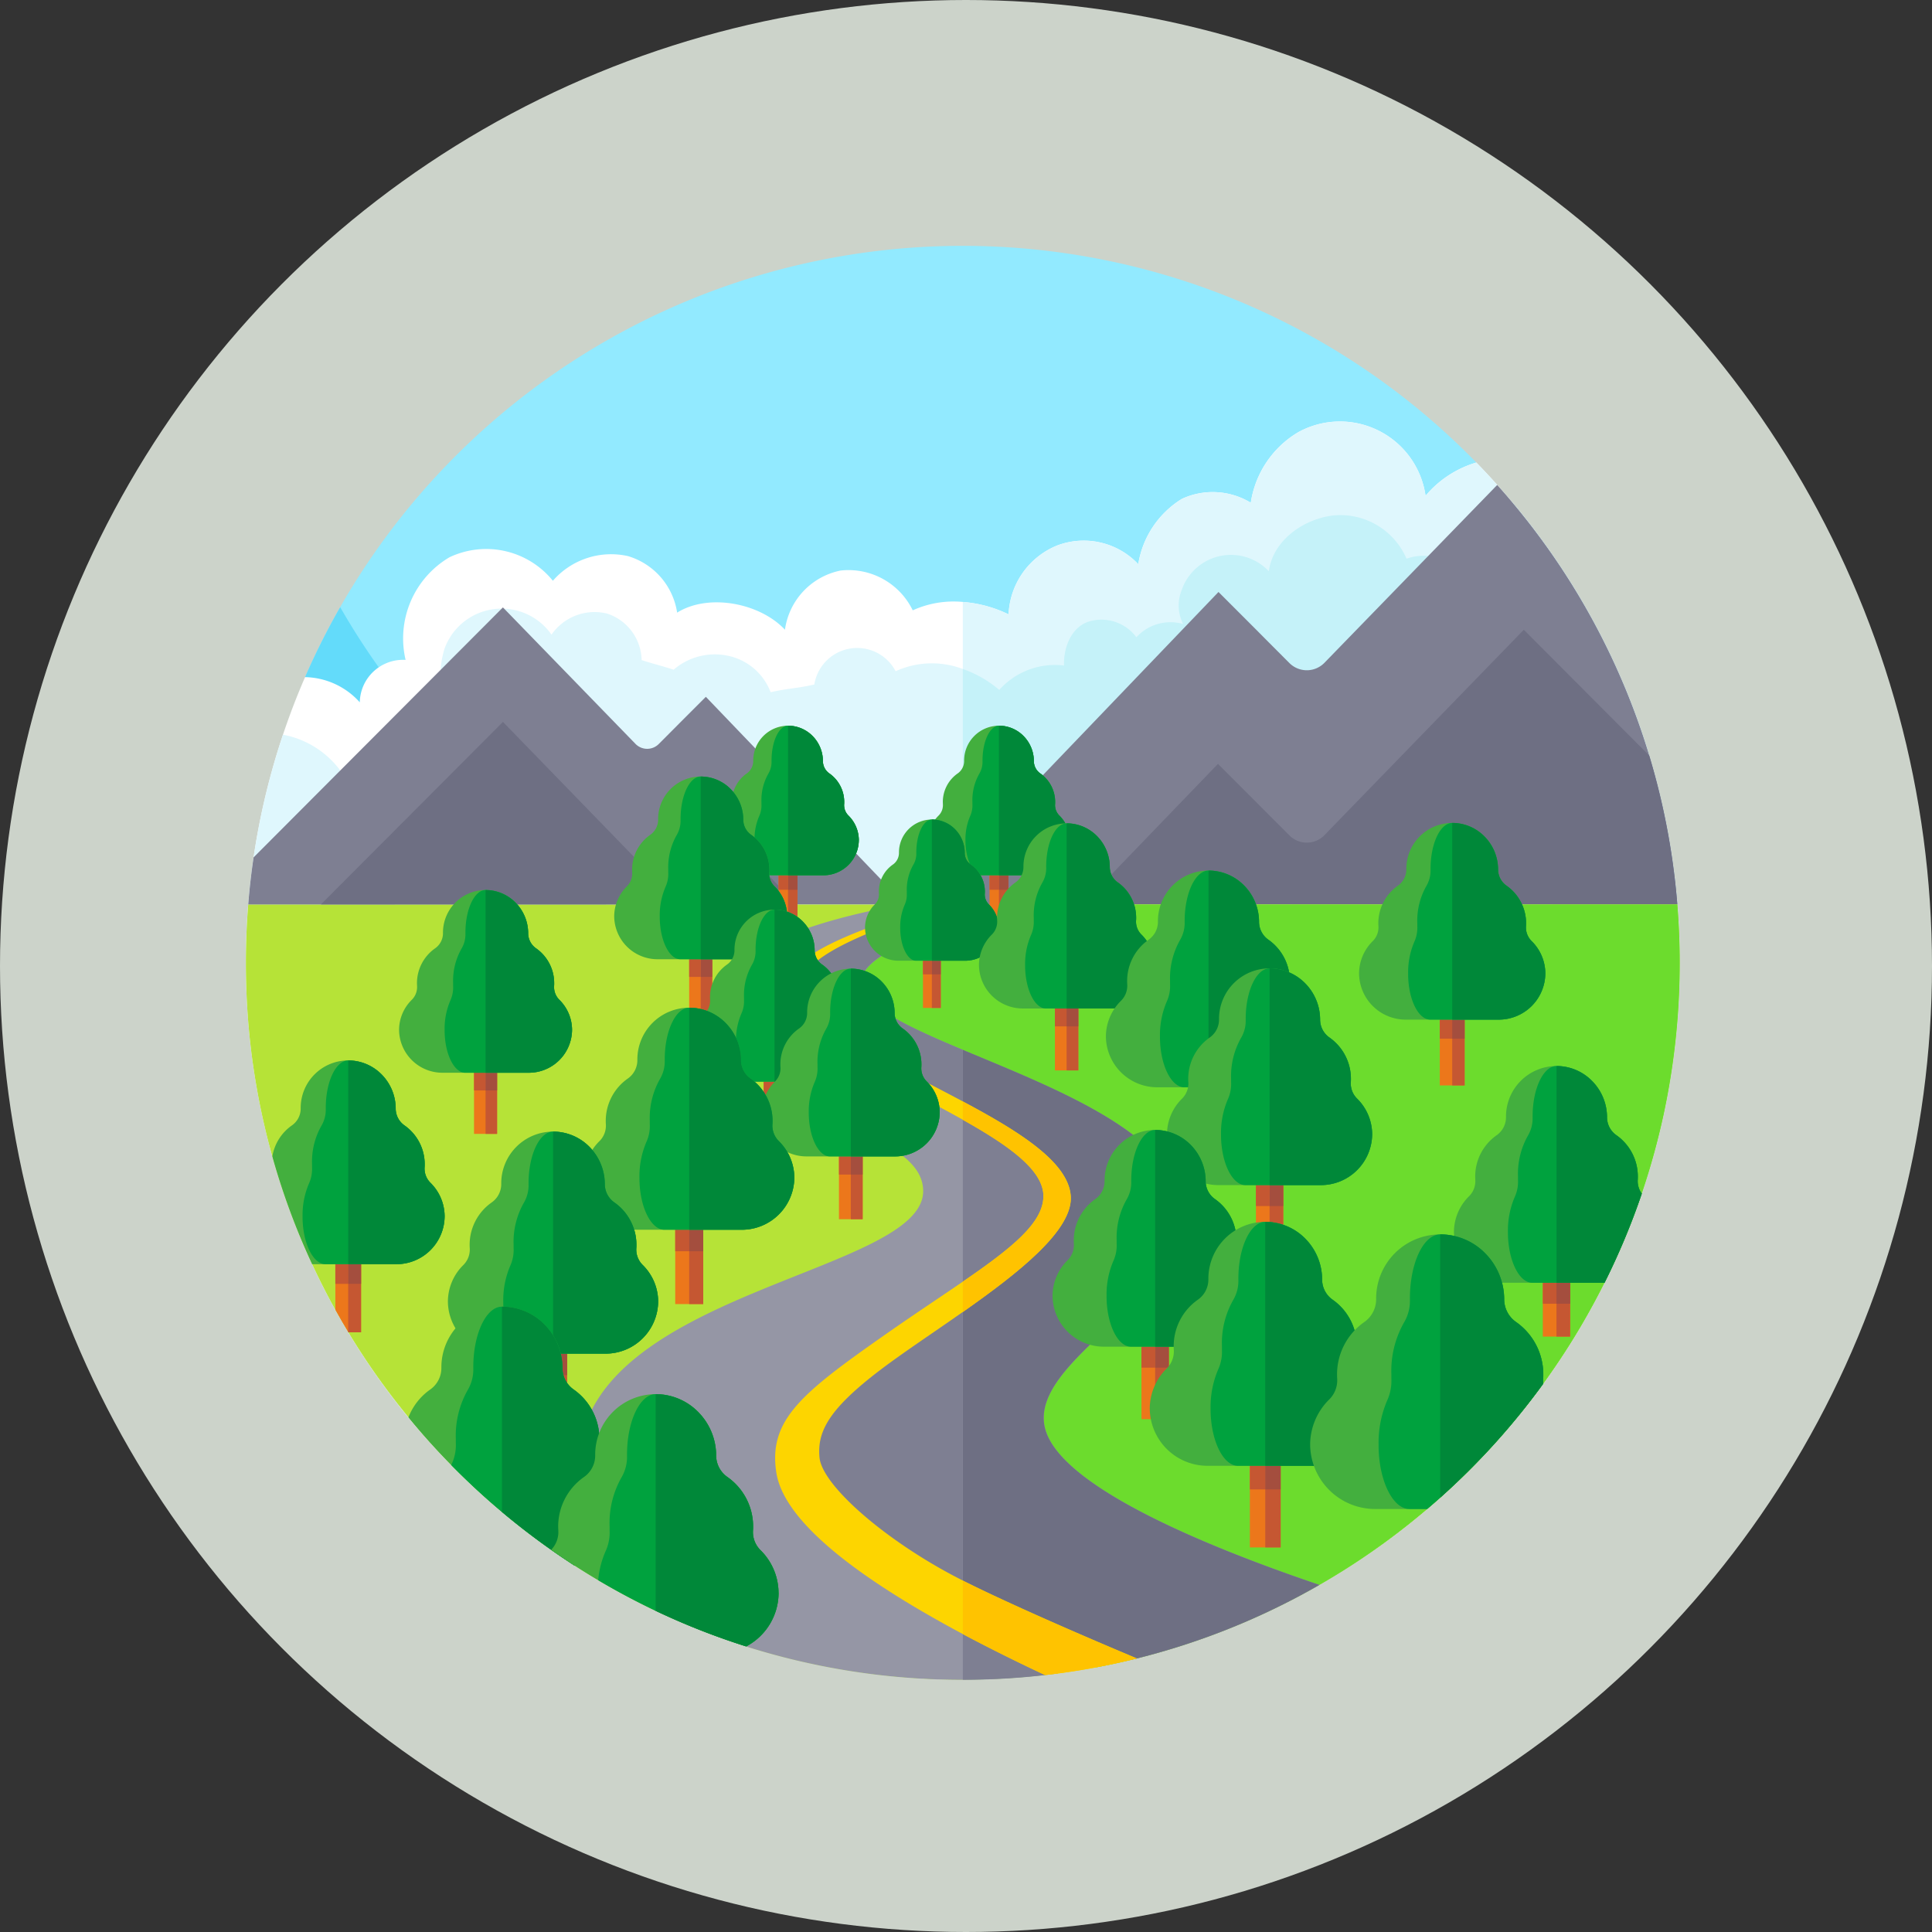 <svg xmlns="http://www.w3.org/2000/svg" width="165" height="165" viewBox="0 0 165 165">
  <rect x="0" y="0" width="165" height="165" fill="#333333" stroke="none"/>
  <g id="_8" data-name="8" transform="translate(-6389 10745)">
    <circle id="Elipse_5509" data-name="Elipse 5509" cx="82.5" cy="82.5" r="82.5" transform="translate(6389 -10745)" fill="#ccd3ca"/>
    <g id="la-carretera" transform="translate(6410 -10724)">
      <path id="Trazado_691061" data-name="Trazado 691061" d="M121.159,18.5l-4.262,8.45C98.124,64.179,47.1,69.439,21.13,36.83A61.24,61.24,0,0,1,121.159,18.5Z" transform="translate(-16.076)" fill="#92eaff"/>
      <g id="Grupo_947563" data-name="Grupo 947563" transform="translate(5.054 30.853)">
        <path id="Trazado_691062" data-name="Trazado 691062" d="M54.32,155.39a56.5,56.5,0,0,1-33.19-20.413,61.453,61.453,0,0,1,3-5.977A61.447,61.447,0,0,0,54.32,155.39Z" transform="translate(-21.13 -129)" fill="#63dbfa"/>
      </g>
      <g id="Grupo_947663" data-name="Grupo 947663" transform="translate(0 15.017)">
        <path id="Trazado_691063" data-name="Trazado 691063" d="M122.456,109a61.547,61.547,0,0,1-.892,10.461q-.438,2.554-1.088,5.032a61.266,61.266,0,0,1-59.059,45.734h-.189a61.251,61.251,0,0,1-59.25-45.734q-.646-2.475-1.086-5.032a60.232,60.232,0,0,1-.741-6.142Q0,111.178,0,109A61.1,61.1,0,0,1,3.167,89.514q.839-2.508,1.887-4.915a6.434,6.434,0,0,1,4.673,2.15,3.7,3.7,0,0,1,3.913-3.623,8.044,8.044,0,0,1,3.75-8.766,7.328,7.328,0,0,1,8.828,2.009,6.586,6.586,0,0,1,6.412-2.107,5.967,5.967,0,0,1,4.2,4.829c2.664-1.672,7.063-.839,9.208,1.459A5.989,5.989,0,0,1,50.8,75.494a6.1,6.1,0,0,1,6.152,3.4,8.423,8.423,0,0,1,4.272-.718,10.8,10.8,0,0,1,3.913,1.062,6.641,6.641,0,0,1,4.174-5.893,6.4,6.4,0,0,1,6.9,1.607,8.031,8.031,0,0,1,3.729-5.58,6.263,6.263,0,0,1,5.881.332,8.455,8.455,0,0,1,4.08-6.039,7.387,7.387,0,0,1,10.846,5.444,8.983,8.983,0,0,1,4.336-2.839q1.625,1.665,3.116,3.451a61.01,61.01,0,0,1,14.255,38.669c0,.2,0,.4,0,.6Z" transform="translate(0 -62.786)" fill="#fff"/>
        <path id="Trazado_691064" data-name="Trazado 691064" d="M317.228,109a61.547,61.547,0,0,1-.892,10.461q-.438,2.554-1.088,5.032a61.266,61.266,0,0,1-59.059,45.734H256V78.18a10.8,10.8,0,0,1,3.913,1.062,6.641,6.641,0,0,1,4.174-5.893,6.4,6.4,0,0,1,6.9,1.607,8.031,8.031,0,0,1,3.729-5.58,6.263,6.263,0,0,1,5.881.332,8.455,8.455,0,0,1,4.08-6.039,7.387,7.387,0,0,1,10.846,5.444,8.983,8.983,0,0,1,4.336-2.839q.915.936,1.784,1.913.685.757,1.332,1.538A61,61,0,0,1,314.628,91.3q.743,2.454,1.277,4.987a60.784,60.784,0,0,1,1.122,7.723q.176,2.17.2,4.384c0,.2,0,.4,0,.6Z" transform="translate(-194.772 -62.786)" fill="#dff7fd"/>
        <path id="Trazado_691065" data-name="Trazado 691065" d="M122.456,131.072a61.547,61.547,0,0,1-.892,10.461q-.438,2.554-1.088,5.032A61.266,61.266,0,0,1,61.417,192.3h-.189a61.251,61.251,0,0,1-59.25-45.734q-.646-2.475-1.086-5.032a60.232,60.232,0,0,1-.741-6.142Q0,133.253,0,131.072a61.1,61.1,0,0,1,3.167-19.483,7.917,7.917,0,0,1,5.123,3.38,4.578,4.578,0,0,1,4.307-.787,4.071,4.071,0,0,1,.777-3.92,3.789,3.789,0,0,1,3.693-1.071,7.841,7.841,0,0,1-.105-4.941,5.19,5.19,0,0,1,9.139-1.205,4.468,4.468,0,0,1,4.745-1.8,4.271,4.271,0,0,1,2.951,3.973c.952.311,1.782.509,2.734.82a5.388,5.388,0,0,1,4.75-1.165,4.984,4.984,0,0,1,3.535,3.092c1.313-.316,2.418-.347,3.731-.665a3.707,3.707,0,0,1,6.943-1.131,7.448,7.448,0,0,1,5.738-.189,9.644,9.644,0,0,1,3.112,1.787,6.364,6.364,0,0,1,5.534-2.083c-.062-1.54.619-3.25,2.078-3.745a3.712,3.712,0,0,1,4.1,1.33,3.934,3.934,0,0,1,3.992-1.134,3.488,3.488,0,0,1-.115-2.918,4.444,4.444,0,0,1,7.433-1.586c.347-2.59,2.88-4.434,5.472-4.762a6.159,6.159,0,0,1,6.288,3.69,4.327,4.327,0,0,1,3.879.5A9.058,9.058,0,0,1,108.2,91.8a61.01,61.01,0,0,1,14.255,38.669C122.456,130.67,122.456,130.871,122.456,131.072Z" transform="translate(0 -84.861)" fill="#dff7fd"/>
        <path id="Trazado_691066" data-name="Trazado 691066" d="M317.228,131.072a61.548,61.548,0,0,1-.892,10.461q-.438,2.554-1.088,5.032A61.266,61.266,0,0,1,256.189,192.3H256V105.98a9.644,9.644,0,0,1,3.112,1.787,6.364,6.364,0,0,1,5.534-2.083c-.062-1.54.619-3.25,2.078-3.745a3.712,3.712,0,0,1,4.1,1.33,3.934,3.934,0,0,1,3.992-1.134,3.488,3.488,0,0,1-.115-2.918,4.444,4.444,0,0,1,7.433-1.586c.347-2.59,2.88-4.434,5.472-4.762a6.159,6.159,0,0,1,6.288,3.69,4.327,4.327,0,0,1,3.879.5,9.059,9.059,0,0,1,5.192-5.264,61.01,61.01,0,0,1,14.255,38.669c0,.2,0,.4,0,.6Z" transform="translate(-194.772 -84.861)" fill="#c5f2f9"/>
        <path id="Trazado_691067" data-name="Trazado 691067" d="M305.143,121.193l-50.793-.01-10.234,0H240.38l3.736-3.9,21.836-22.774,3.411,3.413c.014.017,1.268,1.277,2.65,2.66a2.1,2.1,0,0,0,2.994-.033l14.747-15.18q.685.757,1.332,1.538a60.942,60.942,0,0,1,14.056,34.285Z" transform="translate(-182.888 -79.968)" fill="#7e7f92"/>
        <path id="Trazado_691068" data-name="Trazado 691068" d="M349.583,160.528l-50.793-.01,11.557-11.994,3.456,3.456c.014.019,1.268,1.275,2.65,2.655a2.093,2.093,0,0,0,2.994-.031l17.019-17.534,10.717,10.748q.743,2.454,1.277,4.987A60.779,60.779,0,0,1,349.583,160.528Z" transform="translate(-227.328 -119.303)" fill="#6e6f83"/>
        <path id="Trazado_691069" data-name="Trazado 691069" d="M122.456,240.144a61.547,61.547,0,0,1-.892,10.461q-.438,2.554-1.088,5.032a61.275,61.275,0,0,1-44.39,43.917q-1.715.431-3.468.758-2.156.409-4.365.658a60.851,60.851,0,0,1-6.836.4h-.189a61.161,61.161,0,0,1-18.5-2.846A60.425,60.425,0,0,1,35,295.484l-.031-.014q-2.5-1.195-4.879-2.6-1.04-.613-2.05-1.268c-.665-.431-1.32-.871-1.966-1.327q-2.174-1.525-4.2-3.231-2.264-1.9-4.329-4.006-.786-.8-1.54-1.624-1.091-1.195-2.114-2.447A60.661,60.661,0,0,1,8.751,271.7q-.574-.951-1.112-1.923-.262-.47-.514-.945-.771-1.453-1.466-2.951a60.55,60.55,0,0,1-3.4-9.2c-.1-.347-.194-.7-.285-1.045q-.646-2.475-1.086-5.032a60.231,60.231,0,0,1-.741-6.142Q0,242.326,0,240.144q0-2.519.2-4.984H122.255q.176,2.17.2,4.382C122.456,239.743,122.456,239.943,122.456,240.144Z" transform="translate(0 -193.933)" fill="#b6e337"/>
        <path id="Trazado_691070" data-name="Trazado 691070" d="M271.984,240.144a61.547,61.547,0,0,1-.892,10.461q-.438,2.554-1.088,5.032-.556,2.138-1.263,4.217a61.287,61.287,0,0,1-12.755,21.559,61.666,61.666,0,0,1-4.463,4.413c-.366.325-.734.648-1.107.964a60.956,60.956,0,0,1-28.27,13.523l-.2-.081c-4.623-2.157-14.106-5.1-23.106-13.262a6.582,6.582,0,0,1-2.145-6.29c.663-2.851,7.644-7.613,10.911-9.988s7.8-4.929,10.2-7.828c1.287-1.555,1.5-3.095.055-5.271-1.344-2.026-12.444-7.61-16.388-10.048s-4.594-3.667-4.841-4.776a2.845,2.845,0,0,1,1.4-3.064c2.112-1.545,8.1-3.533,11.356-4.544h62.393c.117,1.449.184,2.906.2,4.382C271.984,239.743,271.984,239.943,271.984,240.144Z" transform="translate(-149.527 -193.933)" fill="#6cdc2d"/>
        <g id="Grupo_947568" data-name="Grupo 947568" transform="translate(95.07 34.262)">
          <g id="Grupo_947564" data-name="Grupo 947564" transform="translate(6.894 9.615)">
            <path id="Trazado_691071" data-name="Trazado 691071" d="M426.321,246.242h2.12v12.807h-2.12Z" transform="translate(-426.321 -246.242)" fill="#ec771b"/>
          </g>
          <path id="Trazado_691072" data-name="Trazado 691072" d="M430.754,246.242h1.06v12.807h-1.06Z" transform="translate(-422.8 -236.627)" fill="#c55732"/>
          <path id="Trazado_691073" data-name="Trazado 691073" d="M426.321,246.242h1.06v8.811h-1.06Z" transform="translate(-419.427 -236.627)" fill="#c55732"/>
          <path id="Trazado_691074" data-name="Trazado 691074" d="M430.754,246.242h1.06v8.811h-1.06Z" transform="translate(-422.8 -236.627)" fill="#a44e3e"/>
          <g id="Grupo_947565" data-name="Grupo 947565">
            <path id="Trazado_691075" data-name="Trazado 691075" d="M413.405,218.884a3.977,3.977,0,0,1-3.983,3.956h-7.941a3.978,3.978,0,0,1-3.984-3.956,3.9,3.9,0,0,1,1.171-2.752,1.648,1.648,0,0,0,.482-1.277c-.005-.082-.008-.165-.008-.249a3.91,3.91,0,0,1,1.662-3.2,1.7,1.7,0,0,0,.729-1.382v-.064a3.916,3.916,0,0,1,3.916-3.917h.067a3.865,3.865,0,0,1,2.73,1.2,4.015,4.015,0,0,1,1.119,2.783,1.7,1.7,0,0,0,.729,1.382,3.912,3.912,0,0,1,1.662,3.2c0,.083,0,.167-.008.249a1.642,1.642,0,0,0,.482,1.277,3.9,3.9,0,0,1,1.171,2.752Z" transform="translate(-397.497 -206.039)" fill="#43af3e"/>
          </g>
          <g id="Grupo_947567" data-name="Grupo 947567" transform="translate(4.189)">
            <g id="Grupo_947566" data-name="Grupo 947566">
              <path id="Trazado_691076" data-name="Trazado 691076" d="M426.731,218.884a3.977,3.977,0,0,1-3.983,3.956H416.9c-1.03,0-1.9-1.78-1.885-3.956a6.587,6.587,0,0,1,.554-2.752,2.878,2.878,0,0,0,.228-1.277c0-.082,0-.165,0-.249a6,6,0,0,1,.787-3.2,2.594,2.594,0,0,0,.345-1.382v-.064c0-2.163.83-3.917,1.854-3.917h.067a3.865,3.865,0,0,1,2.73,1.2,4.015,4.015,0,0,1,1.119,2.783,1.7,1.7,0,0,0,.729,1.382,3.912,3.912,0,0,1,1.662,3.2c0,.083,0,.167-.008.249a1.642,1.642,0,0,0,.482,1.277,3.9,3.9,0,0,1,1.171,2.752Z" transform="translate(-415.013 -206.039)" fill="#00a23e"/>
            </g>
          </g>
          <path id="Trazado_691077" data-name="Trazado 691077" d="M438.708,218.884a3.977,3.977,0,0,1-3.983,3.956h-3.971v-16.8h.067a3.865,3.865,0,0,1,2.73,1.2,4.015,4.015,0,0,1,1.119,2.783,1.7,1.7,0,0,0,.729,1.382,3.912,3.912,0,0,1,1.662,3.2c0,.083,0,.167-.008.249a1.642,1.642,0,0,0,.482,1.277,3.9,3.9,0,0,1,1.171,2.752Z" transform="translate(-422.8 -206.039)" fill="#008839"/>
        </g>
        <path id="Trazado_691078" data-name="Trazado 691078" d="M56.919,154.449l-9.285,0-40.59.007H.84q.161-2.027.457-4.018L22.59,129.09l11.315,11.648a1.393,1.393,0,0,0,1.99.022c.918-.918,1.751-1.756,1.76-1.767l2.267-2.267Z" transform="translate(-0.639 -113.232)" fill="#7e7f92"/>
        <path id="Trazado_691079" data-name="Trazado 691079" d="M67.37,185.554l-40.59.007L42.329,169.97l11.313,11.652a1.391,1.391,0,0,0,1.99.022c.918-.918,1.751-1.753,1.76-1.765l.732-.732,3.2.041Z" transform="translate(-20.375 -144.334)" fill="#6e6f83"/>
        <g id="Grupo_947570" data-name="Grupo 947570" transform="translate(28.377 41.227)">
          <path id="Trazado_691080" data-name="Trazado 691080" d="M181.95,293.272a60.711,60.711,0,0,1-15.655,6.3c-2.189.543-4.425-.417-6.7-.117-.37.049-.742,1.48-1.115,1.523a61.158,61.158,0,0,1-6.792.4H151.5a61.162,61.162,0,0,1-18.5-2.846,60.425,60.425,0,0,1-7.732-3.042l-.031-.014c-6.1-5-7.044-9.323-6.424-13.948,1.794-13.394,29.3-15.027,29.3-21.884,0-3.786-6.549-5.082-13.274-9.866-2.9-2.064-4.571-4.889-3.246-8.182,1.107-2.755,6.685-4.953,14.714-6.429h10.15c-3.748.938-13.678,3.712-13.652,6.625.05,5.3,27.785,9.282,27.428,20-.239,7.175-12.774,12.255-11.767,17.864.906,5.061,13.769,10.327,23.487,13.618Z" transform="translate(-118.648 -235.16)" fill="#9596a5"/>
          <path id="Trazado_691081" data-name="Trazado 691081" d="M256,324.608V308.87c3.389,1.93,6.439,3.8,7.1,4.8,1.447,2.176,1.232,3.717-.055,5.271C261.36,320.982,258.617,322.852,256,324.608Z" transform="translate(-223.149 -291.241)" fill="#7e7f92"/>
          <path id="Trazado_691082" data-name="Trazado 691082" d="M264.1,486.435a61.145,61.145,0,0,1-7.907.533H256V479.1c3.389,1.93,6.439,3.8,7.1,4.8A5.246,5.246,0,0,1,264.1,486.435Z" transform="translate(-223.149 -420.756)" fill="#7e7f92"/>
          <path id="Trazado_691083" data-name="Trazado 691083" d="M286.451,332.766a60.7,60.7,0,0,1-15.594,6.283c-1.143.287-2.3.113-3.468.331l-.2.346c-2.55-1.189-6.577-2.617-11.188-5.03V308.021c2.617-1.756,5.36-3.626,7.048-5.664,1.287-1.555,1.5-3.095.055-5.271-.665-1-3.714-2.872-7.1-4.8V287.07c8.117,3.411,18.957,7.486,18.732,14.214-.239,7.175-12.774,12.255-11.767,17.864C263.871,324.209,276.734,329.475,286.451,332.766Z" transform="translate(-223.149 -274.655)" fill="#6e6f83"/>
          <g id="Grupo_947569" data-name="Grupo 947569" transform="translate(18.628)">
            <path id="Trazado_691084" data-name="Trazado 691084" d="M202.141,241.785c.017,1.973,3.879,3.765,8.7,5.79v5.214c-3.468-1.976-7.29-4.013-9.285-5.245-3.946-2.435-4.594-3.666-4.841-4.776a2.845,2.845,0,0,1,1.4-3.064c2.112-1.545,8.1-3.533,11.356-4.544h6.321c-1.2.3-3.023.784-4.956,1.406-4.119,1.318-8.713,3.236-8.7,5.219Z" transform="translate(-196.615 -235.16)" fill="#7e7f92"/>
            <path id="Trazado_691085" data-name="Trazado 691085" d="M207.6,376.835c.969-.7,2.05-1.423,3.152-2.165v26.675a56.445,56.445,0,0,1-11.918-8.232,6.582,6.582,0,0,1-2.145-6.29C197.355,383.971,204.336,379.21,207.6,376.835Z" transform="translate(-196.533 -341.303)" fill="#7e7f92"/>
          </g>
        </g>
        <path id="Trazado_691086" data-name="Trazado 691086" d="M219.871,299.555a59.937,59.937,0,0,1-7.833,1.416c-2.363-1.107-4.74-2.282-7.024-3.5-8.237-4.4-15.252-9.366-15.929-13.8-.684-4.475,2.145-6.761,9.242-11.736,2.48-1.739,4.748-3.231,6.687-4.561,4.2-2.887,6.871-5.023,6.883-7.3.014-2.251-3.049-4.374-6.883-6.527-4.874-2.739-11-5.525-13.623-8.675-1.246-1.492-1.354-3.116-.851-3.97,1.406-2.4,9-4.736,12.674-5.747h.887c-4.056,1.182-12.351,3.9-12.717,6.46a2.808,2.808,0,0,0,.6,2.081c2.184,2.9,7.931,5.563,13.035,8.287,4.771,2.545,8.986,5.147,9.213,8.053s-4.41,6.553-9.213,9.923c-2.117,1.488-4.267,2.92-6.046,4.209-5.286,3.834-6.419,5.869-6.2,8.22s5.405,6.876,11.306,10.026q.423.226.938.488c3.226,1.629,8.931,4.162,14.857,6.647Z" transform="translate(-143.785 -193.933)" fill="#fdd500"/>
        <path id="Trazado_691087" data-name="Trazado 691087" d="M270.857,483.257a59.941,59.941,0,0,1-7.833,1.416c-2.363-1.107-4.74-2.282-7.024-3.5V476.61C259.226,478.239,264.931,480.772,270.857,483.257Z" transform="translate(-194.772 -377.635)" fill="#ffc300"/>
        <g id="Grupo_947575" data-name="Grupo 947575" transform="translate(40.252 25.962)">
          <g id="Grupo_947571" data-name="Grupo 947571" transform="translate(5.241 7.311)">
            <path id="Trazado_691088" data-name="Trazado 691088" d="M190.21,201.9h1.612v9.737H190.21Z" transform="translate(-190.21 -201.9)" fill="#ec771b"/>
          </g>
          <path id="Trazado_691089" data-name="Trazado 691089" d="M193.58,201.9h.806v9.737h-.806Z" transform="translate(-187.533 -194.589)" fill="#c55732"/>
          <path id="Trazado_691090" data-name="Trazado 691090" d="M190.21,201.9h.806v6.7h-.806Z" transform="translate(-184.969 -194.589)" fill="#c55732"/>
          <path id="Trazado_691091" data-name="Trazado 691091" d="M193.58,201.9h.806v6.7h-.806Z" transform="translate(-187.533 -194.589)" fill="#a44e3e"/>
          <g id="Grupo_947572" data-name="Grupo 947572">
            <path id="Trazado_691092" data-name="Trazado 691092" d="M180.39,181.1a3.024,3.024,0,0,1-3.028,3.008h-6.037A3.024,3.024,0,0,1,168.3,181.1a2.968,2.968,0,0,1,.891-2.093,1.253,1.253,0,0,0,.367-.971c0-.062-.006-.126-.006-.189a2.972,2.972,0,0,1,1.264-2.435,1.289,1.289,0,0,0,.555-1.051v-.049a2.977,2.977,0,0,1,2.977-2.978h.051a2.938,2.938,0,0,1,2.076.911,3.052,3.052,0,0,1,.851,2.116,1.289,1.289,0,0,0,.555,1.051,2.974,2.974,0,0,1,1.264,2.435c0,.064,0,.127-.006.189a1.248,1.248,0,0,0,.367.971A2.967,2.967,0,0,1,180.39,181.1Z" transform="translate(-168.295 -171.334)" fill="#43af3e"/>
          </g>
          <g id="Grupo_947574" data-name="Grupo 947574" transform="translate(3.185)">
            <g id="Grupo_947573" data-name="Grupo 947573">
              <path id="Trazado_691093" data-name="Trazado 691093" d="M190.522,181.1a3.024,3.024,0,0,1-3.028,3.008h-4.448c-.783,0-1.441-1.353-1.433-3.008a5.009,5.009,0,0,1,.421-2.093,2.193,2.193,0,0,0,.173-.971c0-.062,0-.126,0-.189a4.561,4.561,0,0,1,.6-2.435,1.973,1.973,0,0,0,.262-1.051v-.049c0-1.645.631-2.978,1.409-2.978h.051a2.938,2.938,0,0,1,2.076.911,3.052,3.052,0,0,1,.851,2.116,1.289,1.289,0,0,0,.555,1.051,2.974,2.974,0,0,1,1.264,2.435c0,.064,0,.127-.006.189a1.248,1.248,0,0,0,.367.971,2.966,2.966,0,0,1,.89,2.093Z" transform="translate(-181.613 -171.334)" fill="#00a23e"/>
            </g>
          </g>
          <path id="Trazado_691094" data-name="Trazado 691094" d="M199.627,181.1a3.024,3.024,0,0,1-3.028,3.008H193.58V171.334h.051a2.938,2.938,0,0,1,2.076.911,3.052,3.052,0,0,1,.851,2.116,1.289,1.289,0,0,0,.555,1.051,2.974,2.974,0,0,1,1.264,2.435c0,.064,0,.127-.006.189a1.248,1.248,0,0,0,.367.971A2.967,2.967,0,0,1,199.627,181.1Z" transform="translate(-187.533 -171.334)" fill="#008839"/>
        </g>
        <g id="Grupo_947580" data-name="Grupo 947580" transform="translate(58.268 25.962)">
          <g id="Grupo_947576" data-name="Grupo 947576" transform="translate(5.241 7.311)">
            <path id="Trazado_691095" data-name="Trazado 691095" d="M265.54,201.9h1.612v9.737H265.54Z" transform="translate(-265.54 -201.9)" fill="#ec771b"/>
          </g>
          <path id="Trazado_691096" data-name="Trazado 691096" d="M268.91,201.9h.806v9.737h-.806Z" transform="translate(-262.863 -194.589)" fill="#c55732"/>
          <path id="Trazado_691097" data-name="Trazado 691097" d="M265.54,201.9h.806v6.7h-.806Z" transform="translate(-260.299 -194.589)" fill="#c55732"/>
          <path id="Trazado_691098" data-name="Trazado 691098" d="M268.91,201.9h.806v6.7h-.806Z" transform="translate(-262.863 -194.589)" fill="#a44e3e"/>
          <g id="Grupo_947577" data-name="Grupo 947577">
            <path id="Trazado_691099" data-name="Trazado 691099" d="M255.72,181.1a3.024,3.024,0,0,1-3.028,3.008h-6.037a3.024,3.024,0,0,1-3.029-3.008,2.968,2.968,0,0,1,.891-2.093,1.253,1.253,0,0,0,.367-.971c0-.062-.006-.126-.006-.189a2.972,2.972,0,0,1,1.264-2.435,1.289,1.289,0,0,0,.555-1.051v-.049a2.977,2.977,0,0,1,2.977-2.978h.051a2.938,2.938,0,0,1,2.076.911,3.052,3.052,0,0,1,.851,2.116,1.289,1.289,0,0,0,.555,1.051,2.974,2.974,0,0,1,1.264,2.435c0,.064,0,.127-.006.189a1.248,1.248,0,0,0,.367.971A2.967,2.967,0,0,1,255.72,181.1Z" transform="translate(-243.625 -171.334)" fill="#43af3e"/>
          </g>
          <g id="Grupo_947579" data-name="Grupo 947579" transform="translate(3.185)">
            <g id="Grupo_947578" data-name="Grupo 947578">
              <path id="Trazado_691100" data-name="Trazado 691100" d="M265.852,181.1a3.024,3.024,0,0,1-3.028,3.008h-4.448c-.783,0-1.441-1.353-1.433-3.008a5.005,5.005,0,0,1,.422-2.093,2.193,2.193,0,0,0,.173-.971c0-.062,0-.126,0-.189a4.561,4.561,0,0,1,.6-2.435,1.973,1.973,0,0,0,.262-1.051v-.049c0-1.645.631-2.978,1.409-2.978h.051a2.938,2.938,0,0,1,2.076.911,3.052,3.052,0,0,1,.851,2.116,1.289,1.289,0,0,0,.555,1.051,2.974,2.974,0,0,1,1.264,2.435c0,.064,0,.127-.006.189a1.248,1.248,0,0,0,.367.971A2.967,2.967,0,0,1,265.852,181.1Z" transform="translate(-256.943 -171.334)" fill="#00a23e"/>
            </g>
          </g>
          <path id="Trazado_691101" data-name="Trazado 691101" d="M274.957,181.1a3.024,3.024,0,0,1-3.028,3.008H268.91V171.334h.051a2.938,2.938,0,0,1,2.076.911,3.052,3.052,0,0,1,.851,2.116,1.289,1.289,0,0,0,.555,1.051,2.974,2.974,0,0,1,1.264,2.435c0,.064,0,.127-.006.189a1.248,1.248,0,0,0,.367.971A2.967,2.967,0,0,1,274.957,181.1Z" transform="translate(-262.863 -171.334)" fill="#008839"/>
        </g>
        <g id="Grupo_947585" data-name="Grupo 947585" transform="translate(52.876 33.974)">
          <g id="Grupo_947581" data-name="Grupo 947581" transform="translate(4.948 6.901)">
            <path id="Trazado_691102" data-name="Trazado 691102" d="M241.764,233.687h1.522v9.191h-1.522Z" transform="translate(-241.764 -233.687)" fill="#ec771b"/>
          </g>
          <path id="Trazado_691103" data-name="Trazado 691103" d="M244.945,233.687h.761v9.191h-.761Z" transform="translate(-239.237 -226.786)" fill="#c55732"/>
          <path id="Trazado_691104" data-name="Trazado 691104" d="M241.764,233.687h.761v6.323h-.761Z" transform="translate(-236.816 -226.786)" fill="#c55732"/>
          <path id="Trazado_691105" data-name="Trazado 691105" d="M244.945,233.687h.761v6.323h-.761Z" transform="translate(-239.237 -226.786)" fill="#a44e3e"/>
          <g id="Grupo_947582" data-name="Grupo 947582" transform="translate(0 0)">
            <path id="Trazado_691106" data-name="Trazado 691106" d="M232.494,214.054a2.854,2.854,0,0,1-2.858,2.839h-5.7a2.855,2.855,0,0,1-2.859-2.839,2.8,2.8,0,0,1,.841-1.975,1.182,1.182,0,0,0,.346-.916c0-.059-.005-.119-.005-.179a2.806,2.806,0,0,1,1.193-2.3,1.217,1.217,0,0,0,.524-.992v-.046a2.811,2.811,0,0,1,2.81-2.811h.048a2.774,2.774,0,0,1,1.96.86,2.882,2.882,0,0,1,.8,2,1.217,1.217,0,0,0,.524.992,2.807,2.807,0,0,1,1.193,2.3c0,.06,0,.12-.006.179a1.178,1.178,0,0,0,.346.916A2.8,2.8,0,0,1,232.494,214.054Z" transform="translate(-221.077 -204.836)" fill="#43af3e"/>
          </g>
          <g id="Grupo_947584" data-name="Grupo 947584" transform="translate(3.007 0)">
            <g id="Grupo_947583" data-name="Grupo 947583">
              <path id="Trazado_691107" data-name="Trazado 691107" d="M242.058,214.054a2.854,2.854,0,0,1-2.858,2.839H235c-.739,0-1.36-1.277-1.353-2.839a4.726,4.726,0,0,1,.4-1.975,2.066,2.066,0,0,0,.164-.916c0-.059,0-.119,0-.179a4.3,4.3,0,0,1,.565-2.3,1.862,1.862,0,0,0,.247-.992v-.046c0-1.552.6-2.811,1.331-2.811h.048a2.774,2.774,0,0,1,1.96.86,2.882,2.882,0,0,1,.8,2,1.217,1.217,0,0,0,.524.992,2.807,2.807,0,0,1,1.193,2.3c0,.06,0,.12-.006.179a1.178,1.178,0,0,0,.346.916A2.8,2.8,0,0,1,242.058,214.054Z" transform="translate(-233.649 -204.836)" fill="#00a23e"/>
            </g>
          </g>
          <path id="Trazado_691108" data-name="Trazado 691108" d="M250.652,214.053a2.854,2.854,0,0,1-2.858,2.839h-2.85V204.835h.048a2.774,2.774,0,0,1,1.96.86,2.882,2.882,0,0,1,.8,2,1.217,1.217,0,0,0,.524.992,2.807,2.807,0,0,1,1.193,2.3c0,.06,0,.12-.006.179a1.178,1.178,0,0,0,.346.916,2.8,2.8,0,0,1,.84,1.975Z" transform="translate(-239.236 -204.835)" fill="#008839"/>
        </g>
        <g id="Grupo_947590" data-name="Grupo 947590" transform="translate(62.606 34.297)">
          <g id="Grupo_947586" data-name="Grupo 947586" transform="translate(6.488 9.049)">
            <path id="Trazado_691109" data-name="Trazado 691109" d="M288.891,244.02h2v12.053h-2Z" transform="translate(-288.891 -244.02)" fill="#ec771b"/>
          </g>
          <path id="Trazado_691110" data-name="Trazado 691110" d="M293.063,244.02h1v12.053h-1Z" transform="translate(-285.577 -234.971)" fill="#c55732"/>
          <path id="Trazado_691111" data-name="Trazado 691111" d="M288.891,244.02h1v8.293h-1Z" transform="translate(-282.403 -234.971)" fill="#c55732"/>
          <path id="Trazado_691112" data-name="Trazado 691112" d="M293.063,244.02h1v8.293h-1Z" transform="translate(-285.577 -234.971)" fill="#a44e3e"/>
          <g id="Grupo_947587" data-name="Grupo 947587" transform="translate(0 0)">
            <path id="Trazado_691113" data-name="Trazado 691113" d="M276.734,218.273A3.743,3.743,0,0,1,272.985,222h-7.473a3.744,3.744,0,0,1-3.749-3.723,3.673,3.673,0,0,1,1.1-2.59,1.552,1.552,0,0,0,.454-1.2c-.005-.077-.007-.156-.007-.234a3.679,3.679,0,0,1,1.565-3.015,1.6,1.6,0,0,0,.686-1.3v-.061a3.686,3.686,0,0,1,3.685-3.686h.063a3.638,3.638,0,0,1,2.57,1.127,3.778,3.778,0,0,1,1.053,2.619,1.6,1.6,0,0,0,.686,1.3,3.682,3.682,0,0,1,1.565,3.015c0,.079,0,.157-.007.234a1.546,1.546,0,0,0,.454,1.2A3.67,3.67,0,0,1,276.734,218.273Z" transform="translate(-261.762 -206.185)" fill="#43af3e"/>
          </g>
          <g id="Grupo_947589" data-name="Grupo 947589" transform="translate(3.943 0)">
            <g id="Grupo_947588" data-name="Grupo 947588">
              <path id="Trazado_691114" data-name="Trazado 691114" d="M289.276,218.273A3.743,3.743,0,0,1,285.528,222h-5.506c-.969,0-1.784-1.675-1.774-3.723a6.192,6.192,0,0,1,.522-2.59,2.714,2.714,0,0,0,.215-1.2c0-.077,0-.156,0-.234a5.645,5.645,0,0,1,.74-3.015,2.443,2.443,0,0,0,.324-1.3v-.061c0-2.036.782-3.686,1.745-3.686h.063a3.637,3.637,0,0,1,2.57,1.127,3.778,3.778,0,0,1,1.054,2.619,1.6,1.6,0,0,0,.686,1.3,3.682,3.682,0,0,1,1.565,3.015c0,.079,0,.157-.007.234a1.546,1.546,0,0,0,.454,1.2A3.669,3.669,0,0,1,289.276,218.273Z" transform="translate(-278.248 -206.185)" fill="#00a23e"/>
            </g>
          </g>
          <path id="Trazado_691115" data-name="Trazado 691115" d="M300.548,218.273A3.743,3.743,0,0,1,296.8,222h-3.737V206.184h.063a3.638,3.638,0,0,1,2.57,1.127,3.778,3.778,0,0,1,1.053,2.619,1.6,1.6,0,0,0,.686,1.3A3.682,3.682,0,0,1,299,214.246c0,.079,0,.157-.007.234a1.546,1.546,0,0,0,.454,1.2,3.672,3.672,0,0,1,1.1,2.59Z" transform="translate(-285.576 -206.184)" fill="#008839"/>
        </g>
        <g id="Grupo_947595" data-name="Grupo 947595" transform="translate(31.455 30.299)">
          <g id="Grupo_947591" data-name="Grupo 947591" transform="translate(6.403 8.931)">
            <path id="Trazado_691116" data-name="Trazado 691116" d="M158.289,226.808h1.969V238.7h-1.969Z" transform="translate(-158.289 -226.808)" fill="#ec771b"/>
          </g>
          <path id="Trazado_691117" data-name="Trazado 691117" d="M162.406,226.808h.985V238.7h-.985Z" transform="translate(-155.018 -217.877)" fill="#c55732"/>
          <path id="Trazado_691118" data-name="Trazado 691118" d="M158.289,226.808h.985v8.184h-.985Z" transform="translate(-151.886 -217.877)" fill="#c55732"/>
          <path id="Trazado_691119" data-name="Trazado 691119" d="M162.406,226.808h.985v8.184h-.985Z" transform="translate(-155.018 -217.877)" fill="#a44e3e"/>
          <g id="Grupo_947592" data-name="Grupo 947592">
            <path id="Trazado_691120" data-name="Trazado 691120" d="M146.292,201.4a3.694,3.694,0,0,1-3.7,3.674h-7.375a3.7,3.7,0,0,1-3.7-3.674,3.625,3.625,0,0,1,1.088-2.556,1.531,1.531,0,0,0,.448-1.186c0-.076-.007-.154-.007-.231a3.632,3.632,0,0,1,1.544-2.975,1.575,1.575,0,0,0,.678-1.284v-.06a3.637,3.637,0,0,1,3.637-3.638h.062a3.59,3.59,0,0,1,2.536,1.112,3.728,3.728,0,0,1,1.04,2.585,1.575,1.575,0,0,0,.677,1.284,3.633,3.633,0,0,1,1.544,2.975c0,.077,0,.155-.007.231a1.525,1.525,0,0,0,.448,1.186,3.624,3.624,0,0,1,1.087,2.556Z" transform="translate(-131.517 -189.467)" fill="#43af3e"/>
          </g>
          <g id="Grupo_947594" data-name="Grupo 947594" transform="translate(3.891)">
            <g id="Grupo_947593" data-name="Grupo 947593">
              <path id="Trazado_691121" data-name="Trazado 691121" d="M158.67,201.4a3.694,3.694,0,0,1-3.7,3.674h-5.433c-.956,0-1.761-1.653-1.751-3.674a6.114,6.114,0,0,1,.515-2.556,2.678,2.678,0,0,0,.212-1.186c0-.076,0-.154,0-.231a5.571,5.571,0,0,1,.731-2.975,2.41,2.41,0,0,0,.32-1.284v-.06c0-2.009.771-3.638,1.722-3.638h.062a3.59,3.59,0,0,1,2.536,1.112,3.728,3.728,0,0,1,1.04,2.585,1.575,1.575,0,0,0,.678,1.284,3.633,3.633,0,0,1,1.544,2.975c0,.077,0,.155-.007.231a1.525,1.525,0,0,0,.448,1.186A3.626,3.626,0,0,1,158.67,201.4Z" transform="translate(-147.787 -189.467)" fill="#00a23e"/>
            </g>
          </g>
          <path id="Trazado_691122" data-name="Trazado 691122" d="M169.792,201.4a3.694,3.694,0,0,1-3.7,3.674h-3.688v-15.6h.062A3.59,3.59,0,0,1,165,190.581a3.728,3.728,0,0,1,1.04,2.585,1.575,1.575,0,0,0,.677,1.284,3.633,3.633,0,0,1,1.544,2.975c0,.077,0,.155-.007.231a1.525,1.525,0,0,0,.448,1.186,3.622,3.622,0,0,1,1.088,2.556Z" transform="translate(-155.018 -189.468)" fill="#008839"/>
        </g>
        <g id="Grupo_947600" data-name="Grupo 947600" transform="translate(13.081 39.995)">
          <g id="Grupo_947596" data-name="Grupo 947596" transform="translate(6.403 8.931)">
            <path id="Trazado_691123" data-name="Trazado 691123" d="M81.466,267.35h1.969v11.895H81.466Z" transform="translate(-81.466 -267.35)" fill="#ec771b"/>
          </g>
          <path id="Trazado_691124" data-name="Trazado 691124" d="M85.583,267.35h.985v11.895h-.985Z" transform="translate(-78.195 -258.419)" fill="#c55732"/>
          <path id="Trazado_691125" data-name="Trazado 691125" d="M81.466,267.35h.985v8.184h-.985Z" transform="translate(-75.063 -258.419)" fill="#c55732"/>
          <path id="Trazado_691126" data-name="Trazado 691126" d="M85.583,267.35h.985v8.184h-.985Z" transform="translate(-78.195 -258.419)" fill="#a44e3e"/>
          <g id="Grupo_947597" data-name="Grupo 947597">
            <path id="Trazado_691127" data-name="Trazado 691127" d="M69.469,241.939a3.694,3.694,0,0,1-3.7,3.674H58.395a3.7,3.7,0,0,1-3.7-3.674,3.625,3.625,0,0,1,1.088-2.556,1.53,1.53,0,0,0,.448-1.186c0-.076-.007-.154-.007-.231a3.632,3.632,0,0,1,1.544-2.975,1.575,1.575,0,0,0,.677-1.284v-.06a3.637,3.637,0,0,1,3.637-3.638h.062a3.59,3.59,0,0,1,2.536,1.112,3.728,3.728,0,0,1,1.04,2.584,1.575,1.575,0,0,0,.677,1.284,3.633,3.633,0,0,1,1.544,2.975c0,.077,0,.155-.007.231a1.525,1.525,0,0,0,.448,1.186A3.624,3.624,0,0,1,69.469,241.939Z" transform="translate(-54.694 -230.009)" fill="#43af3e"/>
          </g>
          <g id="Grupo_947599" data-name="Grupo 947599" transform="translate(3.891)">
            <g id="Grupo_947598" data-name="Grupo 947598">
              <path id="Trazado_691128" data-name="Trazado 691128" d="M81.847,241.939a3.694,3.694,0,0,1-3.7,3.674H72.715c-.956,0-1.761-1.653-1.751-3.674a6.115,6.115,0,0,1,.515-2.556,2.678,2.678,0,0,0,.212-1.186c0-.076,0-.154,0-.231a5.571,5.571,0,0,1,.731-2.975,2.41,2.41,0,0,0,.32-1.284v-.06c0-2.009.771-3.638,1.722-3.638h.062a3.59,3.59,0,0,1,2.536,1.112,3.728,3.728,0,0,1,1.04,2.584,1.575,1.575,0,0,0,.678,1.284,3.633,3.633,0,0,1,1.544,2.975c0,.077,0,.155-.007.231a1.525,1.525,0,0,0,.448,1.186A3.627,3.627,0,0,1,81.847,241.939Z" transform="translate(-70.964 -230.009)" fill="#00a23e"/>
            </g>
          </g>
          <path id="Trazado_691129" data-name="Trazado 691129" d="M92.969,241.94a3.694,3.694,0,0,1-3.7,3.674H85.582v-15.6h.062a3.59,3.59,0,0,1,2.536,1.112,3.728,3.728,0,0,1,1.04,2.584,1.575,1.575,0,0,0,.677,1.284,3.633,3.633,0,0,1,1.544,2.975c0,.077,0,.155-.007.231a1.525,1.525,0,0,0,.448,1.186A3.623,3.623,0,0,1,92.969,241.94Z" transform="translate(-78.195 -230.01)" fill="#008839"/>
        </g>
        <g id="Grupo_947605" data-name="Grupo 947605" transform="translate(2.263 54.549)">
          <g id="Grupo_947601" data-name="Grupo 947601" transform="translate(5.377 9.957)">
            <path id="Trazado_691130" data-name="Trazado 691130" d="M34.136,332.49v13.26H33.052q-.574-.951-1.112-1.923V332.49Z" transform="translate(-31.94 -332.49)" fill="#ec771b"/>
          </g>
          <path id="Trazado_691131" data-name="Trazado 691131" d="M36.531,332.49h1.1v13.26h-1.1Z" transform="translate(-30.056 -322.533)" fill="#c55732"/>
          <path id="Trazado_691132" data-name="Trazado 691132" d="M31.941,332.49h1.1v9.123h-1.1Z" transform="translate(-26.564 -322.533)" fill="#c55732"/>
          <path id="Trazado_691133" data-name="Trazado 691133" d="M36.531,332.49h1.1v9.123h-1.1Z" transform="translate(-30.056 -322.533)" fill="#a44e3e"/>
          <g id="Grupo_947602" data-name="Grupo 947602">
            <path id="Trazado_691134" data-name="Trazado 691134" d="M24.169,304.16a4.117,4.117,0,0,1-4.123,4.1h-7.19a60.55,60.55,0,0,1-3.4-9.2,4.04,4.04,0,0,1,1.665-2.648,1.753,1.753,0,0,0,.756-1.43v-.067a4.056,4.056,0,0,1,4.054-4.056l.069,0a4,4,0,0,1,2.827,1.239,4.164,4.164,0,0,1,1.16,2.882,1.757,1.757,0,0,0,.753,1.43,4.049,4.049,0,0,1,1.722,3.317q0,.129-.007.258a1.7,1.7,0,0,0,.5,1.32A4.037,4.037,0,0,1,24.169,304.16Z" transform="translate(-9.46 -290.86)" fill="#43af3e"/>
          </g>
          <g id="Grupo_947604" data-name="Grupo 947604" transform="translate(2.577 0.001)">
            <g id="Grupo_947603" data-name="Grupo 947603">
              <path id="Trazado_691135" data-name="Trazado 691135" d="M32.366,304.162a4.118,4.118,0,0,1-4.124,4.1H22.185c-1.066,0-1.963-1.843-1.952-4.1a6.819,6.819,0,0,1,.574-2.85,2.983,2.983,0,0,0,.236-1.322c0-.085,0-.171,0-.258a6.21,6.21,0,0,1,.815-3.316,2.687,2.687,0,0,0,.357-1.431v-.067c0-2.239.86-4.055,1.92-4.055h.07a4,4,0,0,1,2.827,1.24,4.157,4.157,0,0,1,1.159,2.881,1.755,1.755,0,0,0,.755,1.431,4.05,4.05,0,0,1,1.721,3.316c0,.087,0,.173-.008.258a1.7,1.7,0,0,0,.5,1.322A4.042,4.042,0,0,1,32.366,304.162Z" transform="translate(-20.233 -290.863)" fill="#00a23e"/>
            </g>
          </g>
          <path id="Trazado_691136" data-name="Trazado 691136" d="M44.765,304.163a4.118,4.118,0,0,1-4.124,4.1H36.53v-17.4H36.6a4,4,0,0,1,2.827,1.24,4.157,4.157,0,0,1,1.159,2.881,1.755,1.755,0,0,0,.755,1.431,4.05,4.05,0,0,1,1.721,3.316c0,.087,0,.173-.008.258a1.7,1.7,0,0,0,.5,1.322A4.041,4.041,0,0,1,44.765,304.163Z" transform="translate(-30.056 -290.863)" fill="#008839"/>
        </g>
        <g id="Grupo_947610" data-name="Grupo 947610" transform="translate(38.193 41.67)">
          <g id="Grupo_947606" data-name="Grupo 947606" transform="translate(6.028 8.407)">
            <path id="Trazado_691137" data-name="Trazado 691137" d="M184.891,272.163h1.854v11.2h-1.854Z" transform="translate(-184.891 -272.163)" fill="#ec771b"/>
          </g>
          <path id="Trazado_691138" data-name="Trazado 691138" d="M188.767,272.163h.927v11.2h-.927Z" transform="translate(-181.812 -263.756)" fill="#c55732"/>
          <path id="Trazado_691139" data-name="Trazado 691139" d="M184.891,272.163h.927v7.7h-.927Z" transform="translate(-178.863 -263.756)" fill="#c55732"/>
          <path id="Trazado_691140" data-name="Trazado 691140" d="M188.767,272.163h.927v7.7h-.927Z" transform="translate(-181.812 -263.756)" fill="#a44e3e"/>
          <g id="Grupo_947607" data-name="Grupo 947607" transform="translate(0 0)">
            <path id="Trazado_691141" data-name="Trazado 691141" d="M173.6,248.243a3.478,3.478,0,0,1-3.483,3.459h-6.943a3.478,3.478,0,0,1-3.483-3.459,3.413,3.413,0,0,1,1.024-2.407,1.441,1.441,0,0,0,.422-1.116c0-.072-.007-.144-.007-.218a3.418,3.418,0,0,1,1.454-2.8,1.483,1.483,0,0,0,.638-1.209v-.056a3.424,3.424,0,0,1,3.424-3.425h.059a3.38,3.38,0,0,1,2.387,1.047,3.51,3.51,0,0,1,.979,2.433,1.482,1.482,0,0,0,.638,1.209,3.42,3.42,0,0,1,1.454,2.8c0,.073,0,.146-.007.218a1.436,1.436,0,0,0,.422,1.116A3.412,3.412,0,0,1,173.6,248.243Z" transform="translate(-159.688 -237.012)" fill="#43af3e"/>
          </g>
          <g id="Grupo_947609" data-name="Grupo 947609" transform="translate(3.663 0)">
            <g id="Grupo_947608" data-name="Grupo 947608">
              <path id="Trazado_691142" data-name="Trazado 691142" d="M185.25,248.243a3.477,3.477,0,0,1-3.483,3.459h-5.115c-.9,0-1.658-1.556-1.648-3.459a5.757,5.757,0,0,1,.485-2.407,2.522,2.522,0,0,0,.2-1.116c0-.072,0-.144,0-.218a5.243,5.243,0,0,1,.688-2.8,2.268,2.268,0,0,0,.3-1.209v-.056c0-1.891.726-3.425,1.621-3.425h.059a3.38,3.38,0,0,1,2.387,1.047,3.51,3.51,0,0,1,.979,2.433,1.482,1.482,0,0,0,.638,1.209,3.42,3.42,0,0,1,1.454,2.8c0,.073,0,.146-.007.218a1.436,1.436,0,0,0,.422,1.116A3.412,3.412,0,0,1,185.25,248.243Z" transform="translate(-175.004 -237.012)" fill="#00a23e"/>
            </g>
          </g>
          <path id="Trazado_691143" data-name="Trazado 691143" d="M195.721,248.242a3.478,3.478,0,0,1-3.483,3.459h-3.472v-14.69h.059a3.381,3.381,0,0,1,2.387,1.047,3.51,3.51,0,0,1,.979,2.433,1.482,1.482,0,0,0,.638,1.209,3.42,3.42,0,0,1,1.454,2.8c0,.073,0,.146-.007.218a1.436,1.436,0,0,0,.422,1.116,3.413,3.413,0,0,1,1.024,2.407Z" transform="translate(-181.811 -237.011)" fill="#008839"/>
        </g>
        <g id="Grupo_947615" data-name="Grupo 947615" transform="translate(44.071 46.709)">
          <g id="Grupo_947611" data-name="Grupo 947611" transform="translate(6.58 9.177)">
            <path id="Trazado_691144" data-name="Trazado 691144" d="M211.777,296.45H213.8v12.223h-2.024Z" transform="translate(-211.777 -296.45)" fill="#ec771b"/>
          </g>
          <path id="Trazado_691145" data-name="Trazado 691145" d="M216.007,296.45h1.012v12.223h-1.012Z" transform="translate(-208.416 -287.273)" fill="#c55732"/>
          <path id="Trazado_691146" data-name="Trazado 691146" d="M211.777,296.45h1.012v8.41h-1.012Z" transform="translate(-205.197 -287.273)" fill="#c55732"/>
          <path id="Trazado_691147" data-name="Trazado 691147" d="M216.007,296.45h1.012v8.41h-1.012Z" transform="translate(-208.416 -287.273)" fill="#a44e3e"/>
          <g id="Grupo_947612" data-name="Grupo 947612">
            <path id="Trazado_691148" data-name="Trazado 691148" d="M199.449,270.338a3.8,3.8,0,0,1-3.8,3.776h-7.579a3.8,3.8,0,0,1-3.8-3.776,3.724,3.724,0,0,1,1.118-2.627,1.573,1.573,0,0,0,.46-1.219c-.005-.078-.007-.158-.007-.237a3.731,3.731,0,0,1,1.587-3.057,1.618,1.618,0,0,0,.7-1.319v-.061a3.738,3.738,0,0,1,3.738-3.738h.064a3.689,3.689,0,0,1,2.606,1.143,3.832,3.832,0,0,1,1.068,2.656,1.618,1.618,0,0,0,.7,1.319,3.733,3.733,0,0,1,1.587,3.057c0,.08,0,.16-.007.237a1.567,1.567,0,0,0,.46,1.219A3.725,3.725,0,0,1,199.449,270.338Z" transform="translate(-184.266 -258.079)" fill="#43af3e"/>
          </g>
          <g id="Grupo_947614" data-name="Grupo 947614" transform="translate(3.999)">
            <g id="Grupo_947613" data-name="Grupo 947613">
              <path id="Trazado_691149" data-name="Trazado 691149" d="M212.169,270.338a3.8,3.8,0,0,1-3.8,3.776h-5.583c-.983,0-1.809-1.7-1.8-3.776a6.282,6.282,0,0,1,.529-2.627,2.75,2.75,0,0,0,.218-1.219c0-.078,0-.158,0-.237a5.724,5.724,0,0,1,.751-3.057,2.476,2.476,0,0,0,.329-1.319v-.061c0-2.064.793-3.738,1.769-3.738h.064a3.689,3.689,0,0,1,2.606,1.143,3.832,3.832,0,0,1,1.068,2.656,1.618,1.618,0,0,0,.7,1.319,3.733,3.733,0,0,1,1.587,3.057c0,.08,0,.16-.007.237a1.567,1.567,0,0,0,.46,1.219A3.725,3.725,0,0,1,212.169,270.338Z" transform="translate(-200.985 -258.079)" fill="#00a23e"/>
            </g>
          </g>
          <path id="Trazado_691150" data-name="Trazado 691150" d="M223.6,270.339a3.8,3.8,0,0,1-3.8,3.776h-3.79V258.08h.064a3.689,3.689,0,0,1,2.606,1.143,3.832,3.832,0,0,1,1.068,2.656,1.618,1.618,0,0,0,.7,1.319,3.733,3.733,0,0,1,1.587,3.057c0,.08,0,.16-.007.237a1.567,1.567,0,0,0,.46,1.219A3.724,3.724,0,0,1,223.6,270.339Z" transform="translate(-208.416 -258.08)" fill="#008839"/>
        </g>
        <g id="Grupo_947620" data-name="Grupo 947620" transform="translate(28.884 50.046)">
          <g id="Grupo_947616" data-name="Grupo 947616" transform="translate(7.781 10.853)">
            <path id="Trazado_691151" data-name="Trazado 691151" d="M153.3,317.409h2.393v14.455H153.3Z" transform="translate(-153.299 -317.409)" fill="#ec771b"/>
          </g>
          <path id="Trazado_691152" data-name="Trazado 691152" d="M158.3,317.409h1.2v14.455h-1.2Z" transform="translate(-149.324 -306.556)" fill="#c55732"/>
          <path id="Trazado_691153" data-name="Trazado 691153" d="M153.3,317.409h1.2v9.945h-1.2Z" transform="translate(-145.518 -306.556)" fill="#c55732"/>
          <path id="Trazado_691154" data-name="Trazado 691154" d="M158.3,317.409h1.2v9.945h-1.2Z" transform="translate(-149.324 -306.556)" fill="#a44e3e"/>
          <g id="Grupo_947617" data-name="Grupo 947617">
            <path id="Trazado_691155" data-name="Trazado 691155" d="M138.72,286.53a4.489,4.489,0,0,1-4.5,4.465h-8.962a4.49,4.49,0,0,1-4.5-4.465,4.4,4.4,0,0,1,1.322-3.106,1.86,1.86,0,0,0,.544-1.441c-.006-.092-.009-.187-.009-.281a4.412,4.412,0,0,1,1.876-3.615,1.913,1.913,0,0,0,.823-1.56v-.073a4.42,4.42,0,0,1,4.42-4.421h.076a4.362,4.362,0,0,1,3.082,1.352,4.532,4.532,0,0,1,1.263,3.141,1.914,1.914,0,0,0,.823,1.56,4.415,4.415,0,0,1,1.876,3.615c0,.094,0,.189-.009.281a1.853,1.853,0,0,0,.544,1.441,4.4,4.4,0,0,1,1.322,3.106Z" transform="translate(-120.765 -272.033)" fill="#43af3e"/>
          </g>
          <g id="Grupo_947619" data-name="Grupo 947619" transform="translate(4.729)">
            <g id="Grupo_947618" data-name="Grupo 947618">
              <path id="Trazado_691156" data-name="Trazado 691156" d="M153.762,286.53a4.489,4.489,0,0,1-4.5,4.465h-6.6c-1.162,0-2.14-2.009-2.128-4.465a7.432,7.432,0,0,1,.626-3.106,3.252,3.252,0,0,0,.257-1.441c0-.092,0-.187,0-.281a6.768,6.768,0,0,1,.888-3.615,2.929,2.929,0,0,0,.389-1.56v-.073c0-2.441.937-4.421,2.093-4.421h.076a4.362,4.362,0,0,1,3.082,1.352,4.532,4.532,0,0,1,1.263,3.141,1.914,1.914,0,0,0,.823,1.56A4.415,4.415,0,0,1,151.9,281.7c0,.094,0,.189-.009.281a1.853,1.853,0,0,0,.544,1.441A4.4,4.4,0,0,1,153.762,286.53Z" transform="translate(-140.536 -272.033)" fill="#00a23e"/>
            </g>
          </g>
          <path id="Trazado_691157" data-name="Trazado 691157" d="M167.278,286.531a4.489,4.489,0,0,1-4.5,4.465H158.3V272.034h.076a4.363,4.363,0,0,1,3.082,1.352,4.532,4.532,0,0,1,1.263,3.141,1.914,1.914,0,0,0,.823,1.56,4.415,4.415,0,0,1,1.876,3.615c0,.094,0,.189-.009.281a1.853,1.853,0,0,0,.544,1.441A4.4,4.4,0,0,1,167.278,286.531Z" transform="translate(-149.323 -272.034)" fill="#008839"/>
        </g>
        <g id="Grupo_947625" data-name="Grupo 947625" transform="translate(17.255 60.626)">
          <g id="Grupo_947621" data-name="Grupo 947621" transform="translate(7.781 10.853)">
            <path id="Trazado_691158" data-name="Trazado 691158" d="M104.678,361.647h2.393V376.1h-2.393Z" transform="translate(-104.678 -361.647)" fill="#ec771b"/>
          </g>
          <path id="Trazado_691159" data-name="Trazado 691159" d="M109.681,361.647h1.2V376.1h-1.2Z" transform="translate(-100.703 -350.794)" fill="#c55732"/>
          <path id="Trazado_691160" data-name="Trazado 691160" d="M104.678,361.647h1.2v9.945h-1.2Z" transform="translate(-96.897 -350.794)" fill="#c55732"/>
          <path id="Trazado_691161" data-name="Trazado 691161" d="M109.681,361.647h1.2v9.945h-1.2Z" transform="translate(-100.703 -350.794)" fill="#a44e3e"/>
          <g id="Grupo_947622" data-name="Grupo 947622">
            <path id="Trazado_691162" data-name="Trazado 691162" d="M90.1,330.768a4.489,4.489,0,0,1-4.5,4.465H76.642a4.49,4.49,0,0,1-4.5-4.465,4.4,4.4,0,0,1,1.322-3.106,1.859,1.859,0,0,0,.544-1.441c-.006-.092-.009-.187-.009-.281a4.413,4.413,0,0,1,1.876-3.615,1.913,1.913,0,0,0,.823-1.56v-.073a4.42,4.42,0,0,1,4.42-4.421H81.2a4.363,4.363,0,0,1,3.082,1.352,4.532,4.532,0,0,1,1.263,3.141,1.914,1.914,0,0,0,.823,1.56,4.415,4.415,0,0,1,1.876,3.615c0,.094,0,.189-.009.281a1.853,1.853,0,0,0,.544,1.441A4.4,4.4,0,0,1,90.1,330.768Z" transform="translate(-72.145 -316.27)" fill="#43af3e"/>
          </g>
          <g id="Grupo_947624" data-name="Grupo 947624" transform="translate(4.728)">
            <g id="Grupo_947623" data-name="Grupo 947623">
              <path id="Trazado_691163" data-name="Trazado 691163" d="M105.141,330.768a4.489,4.489,0,0,1-4.5,4.465h-6.6c-1.162,0-2.14-2.009-2.128-4.465a7.433,7.433,0,0,1,.626-3.106,3.252,3.252,0,0,0,.257-1.441c0-.092,0-.187,0-.281a6.769,6.769,0,0,1,.888-3.615,2.929,2.929,0,0,0,.389-1.56v-.073c0-2.441.937-4.421,2.093-4.421h.076a4.363,4.363,0,0,1,3.082,1.352,4.532,4.532,0,0,1,1.263,3.141,1.914,1.914,0,0,0,.823,1.56,4.415,4.415,0,0,1,1.876,3.615c0,.094,0,.189-.009.281a1.853,1.853,0,0,0,.544,1.441,4.4,4.4,0,0,1,1.321,3.106Z" transform="translate(-91.915 -316.27)" fill="#00a23e"/>
            </g>
          </g>
          <path id="Trazado_691164" data-name="Trazado 691164" d="M118.657,330.769a4.489,4.489,0,0,1-4.5,4.465H109.68V316.272h.076a4.362,4.362,0,0,1,3.082,1.352,4.532,4.532,0,0,1,1.263,3.141,1.914,1.914,0,0,0,.823,1.56,4.415,4.415,0,0,1,1.876,3.615c0,.094,0,.189-.009.281a1.853,1.853,0,0,0,.544,1.441A4.4,4.4,0,0,1,118.657,330.769Z" transform="translate(-100.703 -316.271)" fill="#008839"/>
        </g>
        <g id="Grupo_947629" data-name="Grupo 947629" transform="translate(13.884 75.579)">
          <g id="Grupo_947626" data-name="Grupo 947626">
            <path id="Trazado_691165" data-name="Trazado 691165" d="M76.531,395.743A5.232,5.232,0,0,1,72.2,400.88a61.551,61.551,0,0,1-12.038-10.189q-1.091-1.195-2.114-2.447A5.185,5.185,0,0,1,59.9,385.87a2.24,2.24,0,0,0,.961-1.825v-.084a5.171,5.171,0,0,1,5.169-5.171l.088,0a5.087,5.087,0,0,1,3.6,1.581,5.29,5.29,0,0,1,1.478,3.671,2.24,2.24,0,0,0,.961,1.825,5.16,5.16,0,0,1,2.193,4.226c0,.112,0,.222-.01.33a2.165,2.165,0,0,0,.636,1.684,5.154,5.154,0,0,1,1.545,3.633Z" transform="translate(-58.05 -378.79)" fill="#43af3e"/>
          </g>
          <g id="Grupo_947628" data-name="Grupo 947628" transform="translate(3.655)">
            <g id="Grupo_947627" data-name="Grupo 947627">
              <path id="Trazado_691166" data-name="Trazado 691166" d="M88.156,395.743a5.232,5.232,0,0,1-4.329,5.137,61.314,61.314,0,0,1-10.5-8.565c.029-.069.06-.139.093-.206a3.835,3.835,0,0,0,.3-1.684c0-.108,0-.218,0-.33a7.909,7.909,0,0,1,1.038-4.226,3.421,3.421,0,0,0,.454-1.825v-.084c0-2.856,1.1-5.171,2.447-5.171l.041,0h.048a5.087,5.087,0,0,1,3.6,1.581,5.29,5.29,0,0,1,1.478,3.671,2.24,2.24,0,0,0,.961,1.825,5.16,5.16,0,0,1,2.193,4.226c0,.112,0,.222-.01.33a2.165,2.165,0,0,0,.636,1.684,5.154,5.154,0,0,1,1.545,3.633Z" transform="translate(-73.33 -378.79)" fill="#00a23e"/>
            </g>
          </g>
          <path id="Trazado_691167" data-name="Trazado 691167" d="M101.927,395.743A5.232,5.232,0,0,1,97.6,400.88a60.981,60.981,0,0,1-6.168-4.559V378.79l.089,0a5.087,5.087,0,0,1,3.6,1.581,5.29,5.29,0,0,1,1.478,3.671,2.24,2.24,0,0,0,.961,1.825,5.16,5.16,0,0,1,2.193,4.226c0,.112,0,.222-.01.33a2.165,2.165,0,0,0,.636,1.684,5.154,5.154,0,0,1,1.545,3.633Z" transform="translate(-83.446 -378.79)" fill="#008839"/>
        </g>
        <g id="Grupo_947633" data-name="Grupo 947633" transform="translate(26.07 83.049)">
          <g id="Grupo_947630" data-name="Grupo 947630">
            <path id="Trazado_691168" data-name="Trazado 691168" d="M128.423,426.972a5.187,5.187,0,0,1-2.765,4.592,60.762,60.762,0,0,1-14.692-6.924c-.665-.431-1.32-.871-1.966-1.327a2.171,2.171,0,0,0,.612-1.657c-.007-.108-.012-.22-.012-.33a5.156,5.156,0,0,1,2.2-4.226,2.24,2.24,0,0,0,.961-1.825v-.084a5.169,5.169,0,0,1,5.169-5.171l.088,0a5.091,5.091,0,0,1,3.6,1.581,5.3,5.3,0,0,1,1.476,3.671,2.243,2.243,0,0,0,.964,1.825,5.16,5.16,0,0,1,2.193,4.226c0,.11,0,.222-.01.33a2.165,2.165,0,0,0,.636,1.684,5.149,5.149,0,0,1,1.545,3.633Z" transform="translate(-109 -410.02)" fill="#43af3e"/>
          </g>
          <g id="Grupo_947632" data-name="Grupo 947632" transform="translate(4.016)">
            <g id="Grupo_947631" data-name="Grupo 947631">
              <path id="Trazado_691169" data-name="Trazado 691169" d="M141.2,426.972a5.187,5.187,0,0,1-2.765,4.592,60.551,60.551,0,0,1-12.643-5.656,7.863,7.863,0,0,1,.674-2.569,3.8,3.8,0,0,0,.3-1.684c0-.108,0-.22,0-.33A7.909,7.909,0,0,1,127.8,417.1a3.443,3.443,0,0,0,.454-1.825v-.084c0-2.856,1.1-5.171,2.447-5.171l.041,0h.048a5.091,5.091,0,0,1,3.6,1.581,5.3,5.3,0,0,1,1.476,3.671,2.243,2.243,0,0,0,.964,1.825,5.16,5.16,0,0,1,2.193,4.226c0,.11,0,.222-.01.33a2.165,2.165,0,0,0,.636,1.684,5.149,5.149,0,0,1,1.545,3.633Z" transform="translate(-125.79 -410.02)" fill="#00a23e"/>
            </g>
          </g>
          <path id="Trazado_691170" data-name="Trazado 691170" d="M156.817,426.973a5.187,5.187,0,0,1-2.765,4.592,60.425,60.425,0,0,1-7.732-3.042v-18.5l.089,0a5.091,5.091,0,0,1,3.6,1.581,5.3,5.3,0,0,1,1.476,3.671,2.243,2.243,0,0,0,.964,1.825,5.16,5.16,0,0,1,2.193,4.226c0,.11,0,.222-.01.33a2.165,2.165,0,0,0,.636,1.684,5.149,5.149,0,0,1,1.545,3.633Z" transform="translate(-137.394 -410.02)" fill="#008839"/>
        </g>
        <g id="Grupo_947638" data-name="Grupo 947638" transform="translate(73.448 38.334)">
          <g id="Grupo_947634" data-name="Grupo 947634" transform="translate(7.595 10.592)">
            <path id="Trazado_691171" data-name="Trazado 691171" d="M338.846,267.35h2.336v14.108h-2.336Z" transform="translate(-338.846 -267.35)" fill="#ec771b"/>
          </g>
          <path id="Trazado_691172" data-name="Trazado 691172" d="M343.729,267.35H344.9v14.108h-1.168Z" transform="translate(-334.966 -256.758)" fill="#c55732"/>
          <path id="Trazado_691173" data-name="Trazado 691173" d="M338.846,267.35h1.168v9.706h-1.168Z" transform="translate(-331.251 -256.758)" fill="#c55732"/>
          <path id="Trazado_691174" data-name="Trazado 691174" d="M343.729,267.35H344.9v9.706h-1.168Z" transform="translate(-334.966 -256.758)" fill="#a44e3e"/>
          <g id="Grupo_947635" data-name="Grupo 947635">
            <path id="Trazado_691175" data-name="Trazado 691175" d="M324.616,237.212a4.381,4.381,0,0,1-4.388,4.358h-8.747a4.382,4.382,0,0,1-4.389-4.358,4.3,4.3,0,0,1,1.291-3.032,1.816,1.816,0,0,0,.531-1.407c-.006-.09-.009-.182-.009-.274a4.307,4.307,0,0,1,1.831-3.529,1.868,1.868,0,0,0,.8-1.523v-.071a4.314,4.314,0,0,1,4.314-4.315h.074a4.258,4.258,0,0,1,3.008,1.319,4.422,4.422,0,0,1,1.233,3.065,1.868,1.868,0,0,0,.8,1.523A4.309,4.309,0,0,1,322.8,232.5c0,.092,0,.184-.009.274a1.808,1.808,0,0,0,.531,1.407A4.3,4.3,0,0,1,324.616,237.212Z" transform="translate(-307.092 -223.063)" fill="#43af3e"/>
          </g>
          <g id="Grupo_947637" data-name="Grupo 947637" transform="translate(4.615)">
            <g id="Grupo_947636" data-name="Grupo 947636">
              <path id="Trazado_691176" data-name="Trazado 691176" d="M339.3,237.212a4.381,4.381,0,0,1-4.388,4.358h-6.444c-1.134,0-2.088-1.961-2.077-4.358a7.251,7.251,0,0,1,.611-3.032,3.17,3.17,0,0,0,.251-1.407c0-.09,0-.182,0-.274a6.606,6.606,0,0,1,.867-3.529,2.859,2.859,0,0,0,.38-1.523v-.071c0-2.383.915-4.315,2.042-4.315h.074a4.258,4.258,0,0,1,3.008,1.319,4.422,4.422,0,0,1,1.233,3.065,1.868,1.868,0,0,0,.8,1.523,4.309,4.309,0,0,1,1.831,3.529c0,.092,0,.184-.009.274a1.809,1.809,0,0,0,.531,1.407A4.3,4.3,0,0,1,339.3,237.212Z" transform="translate(-326.389 -223.063)" fill="#00a23e"/>
            </g>
          </g>
          <path id="Trazado_691177" data-name="Trazado 691177" d="M352.489,237.213a4.381,4.381,0,0,1-4.388,4.358h-4.374V223.064h.074a4.258,4.258,0,0,1,3.008,1.319,4.422,4.422,0,0,1,1.233,3.065,1.868,1.868,0,0,0,.8,1.523,4.309,4.309,0,0,1,1.831,3.529c0,.092,0,.184-.009.274a1.808,1.808,0,0,0,.531,1.407A4.3,4.3,0,0,1,352.489,237.213Z" transform="translate(-334.965 -223.064)" fill="#008839"/>
        </g>
        <g id="Grupo_947643" data-name="Grupo 947643" transform="translate(103.167 55.027)">
          <g id="Grupo_947639" data-name="Grupo 947639" transform="translate(7.595 10.593)">
            <path id="Trazado_691178" data-name="Trazado 691178" d="M463.106,337.151h2.336v12.514h-2.336Z" transform="translate(-463.106 -337.151)" fill="#ec771b"/>
          </g>
          <path id="Trazado_691179" data-name="Trazado 691179" d="M467.989,337.151h1.168v12.514h-1.168Z" transform="translate(-459.226 -326.558)" fill="#c55732"/>
          <path id="Trazado_691180" data-name="Trazado 691180" d="M463.106,337.151h1.168v9.706h-1.168Z" transform="translate(-455.511 -326.558)" fill="#c55732"/>
          <path id="Trazado_691181" data-name="Trazado 691181" d="M467.989,337.151h1.168v9.706h-1.168Z" transform="translate(-459.226 -326.558)" fill="#a44e3e"/>
          <g id="Grupo_947640" data-name="Grupo 947640">
            <path id="Trazado_691182" data-name="Trazado 691182" d="M447.4,303.754a60.766,60.766,0,0,1-3.181,7.615h-8.476a4.384,4.384,0,0,1-4.389-4.36,4.306,4.306,0,0,1,1.292-3.03,1.812,1.812,0,0,0,.531-1.406c0-.091-.007-.182-.007-.275a4.3,4.3,0,0,1,1.83-3.528,1.869,1.869,0,0,0,.8-1.524v-.072a4.316,4.316,0,0,1,4.315-4.315l.074,0a4.252,4.252,0,0,1,3.006,1.32,4.41,4.41,0,0,1,1.234,3.064,1.87,1.87,0,0,0,.8,1.524,4.3,4.3,0,0,1,1.83,3.528c0,.093,0,.184-.007.275a1.808,1.808,0,0,0,.342,1.182Z" transform="translate(-431.349 -292.86)" fill="#43af3e"/>
          </g>
          <g id="Grupo_947642" data-name="Grupo 947642" transform="translate(4.616)">
            <g id="Grupo_947641" data-name="Grupo 947641">
              <path id="Trazado_691183" data-name="Trazado 691183" d="M462.08,303.754a60.762,60.762,0,0,1-3.181,7.615h-6.173c-1.134,0-2.088-1.961-2.076-4.36a7.231,7.231,0,0,1,.61-3.03,3.149,3.149,0,0,0,.251-1.406c0-.091,0-.182,0-.275a6.608,6.608,0,0,1,.866-3.528,2.865,2.865,0,0,0,.38-1.524v-.072c0-2.382.914-4.315,2.043-4.315l.033,0h.041a4.252,4.252,0,0,1,3.006,1.32,4.41,4.41,0,0,1,1.234,3.064,1.87,1.87,0,0,0,.8,1.524,4.3,4.3,0,0,1,1.83,3.528c0,.093,0,.184-.007.275A1.808,1.808,0,0,0,462.08,303.754Z" transform="translate(-450.65 -292.86)" fill="#00a23e"/>
            </g>
          </g>
          <path id="Trazado_691184" data-name="Trazado 691184" d="M475.273,303.754a60.766,60.766,0,0,1-3.181,7.615h-4.1V292.86l.074,0a4.252,4.252,0,0,1,3.006,1.32,4.41,4.41,0,0,1,1.234,3.064,1.869,1.869,0,0,0,.8,1.524,4.3,4.3,0,0,1,1.83,3.528c0,.093,0,.184-.007.275A1.808,1.808,0,0,0,475.273,303.754Z" transform="translate(-459.227 -292.86)" fill="#008839"/>
        </g>
        <g id="Grupo_947648" data-name="Grupo 947648" transform="translate(78.665 46.688)">
          <g id="Grupo_947644" data-name="Grupo 947644" transform="translate(7.595 10.592)">
            <path id="Trazado_691185" data-name="Trazado 691185" d="M360.659,302.28h2.336v14.108h-2.336Z" transform="translate(-360.659 -302.28)" fill="#ec771b"/>
          </g>
          <path id="Trazado_691186" data-name="Trazado 691186" d="M365.541,302.28h1.168v14.108h-1.168Z" transform="translate(-356.779 -291.688)" fill="#c55732"/>
          <path id="Trazado_691187" data-name="Trazado 691187" d="M360.659,302.28h1.168v9.706h-1.168Z" transform="translate(-353.064 -291.688)" fill="#c55732"/>
          <path id="Trazado_691188" data-name="Trazado 691188" d="M365.541,302.28h1.168v9.706h-1.168Z" transform="translate(-356.779 -291.688)" fill="#a44e3e"/>
          <g id="Grupo_947645" data-name="Grupo 947645">
            <path id="Trazado_691189" data-name="Trazado 691189" d="M346.429,272.142a4.381,4.381,0,0,1-4.388,4.358h-8.747a4.382,4.382,0,0,1-4.389-4.358,4.3,4.3,0,0,1,1.291-3.032,1.816,1.816,0,0,0,.531-1.407c-.006-.09-.009-.182-.009-.274a4.307,4.307,0,0,1,1.831-3.529,1.868,1.868,0,0,0,.8-1.523v-.071a4.314,4.314,0,0,1,4.314-4.315h.074a4.258,4.258,0,0,1,3.008,1.319,4.423,4.423,0,0,1,1.233,3.065,1.868,1.868,0,0,0,.8,1.523,4.309,4.309,0,0,1,1.831,3.529c0,.092,0,.184-.009.274a1.809,1.809,0,0,0,.531,1.407A4.3,4.3,0,0,1,346.429,272.142Z" transform="translate(-328.905 -257.993)" fill="#43af3e"/>
          </g>
          <g id="Grupo_947647" data-name="Grupo 947647" transform="translate(4.615)">
            <g id="Grupo_947646" data-name="Grupo 947646">
              <path id="Trazado_691190" data-name="Trazado 691190" d="M361.11,272.142a4.381,4.381,0,0,1-4.388,4.358h-6.444c-1.134,0-2.088-1.961-2.077-4.358a7.251,7.251,0,0,1,.611-3.032,3.17,3.17,0,0,0,.251-1.407c0-.09,0-.182,0-.274a6.606,6.606,0,0,1,.867-3.529,2.859,2.859,0,0,0,.38-1.523v-.071c0-2.383.915-4.315,2.042-4.315h.074a4.258,4.258,0,0,1,3.008,1.319,4.422,4.422,0,0,1,1.233,3.065,1.868,1.868,0,0,0,.8,1.523,4.309,4.309,0,0,1,1.831,3.529c0,.092,0,.184-.009.274a1.808,1.808,0,0,0,.531,1.407A4.3,4.3,0,0,1,361.11,272.142Z" transform="translate(-348.202 -257.993)" fill="#00a23e"/>
            </g>
          </g>
          <path id="Trazado_691191" data-name="Trazado 691191" d="M374.3,272.143a4.381,4.381,0,0,1-4.388,4.358H365.54V257.994h.074a4.258,4.258,0,0,1,3.008,1.319,4.422,4.422,0,0,1,1.233,3.065,1.868,1.868,0,0,0,.8,1.523,4.309,4.309,0,0,1,1.831,3.529c0,.092,0,.184-.009.274a1.809,1.809,0,0,0,.531,1.407A4.3,4.3,0,0,1,374.3,272.143Z" transform="translate(-356.778 -257.994)" fill="#008839"/>
        </g>
        <g id="Grupo_947653" data-name="Grupo 947653" transform="translate(68.891 60.488)">
          <g id="Grupo_947649" data-name="Grupo 947649" transform="translate(7.594 10.592)">
            <path id="Trazado_691192" data-name="Trazado 691192" d="M319.792,359.978h2.336v14.108h-2.336Z" transform="translate(-319.792 -359.978)" fill="#ec771b"/>
          </g>
          <path id="Trazado_691193" data-name="Trazado 691193" d="M324.675,359.978h1.168v14.108h-1.168Z" transform="translate(-315.913 -349.386)" fill="#c55732"/>
          <path id="Trazado_691194" data-name="Trazado 691194" d="M319.792,359.978h1.168v9.706h-1.168Z" transform="translate(-312.198 -349.386)" fill="#c55732"/>
          <path id="Trazado_691195" data-name="Trazado 691195" d="M324.675,359.978h1.168v9.706h-1.168Z" transform="translate(-315.913 -349.386)" fill="#a44e3e"/>
          <g id="Grupo_947650" data-name="Grupo 947650">
            <path id="Trazado_691196" data-name="Trazado 691196" d="M305.563,329.842a4.381,4.381,0,0,1-4.388,4.358h-8.747a4.382,4.382,0,0,1-4.389-4.358,4.3,4.3,0,0,1,1.291-3.032,1.816,1.816,0,0,0,.531-1.407c-.006-.09-.009-.182-.009-.274a4.307,4.307,0,0,1,1.831-3.529,1.867,1.867,0,0,0,.8-1.523v-.071a4.314,4.314,0,0,1,4.314-4.315h.074a4.258,4.258,0,0,1,3.008,1.319,4.422,4.422,0,0,1,1.233,3.065,1.868,1.868,0,0,0,.8,1.523,4.309,4.309,0,0,1,1.831,3.529c0,.092,0,.184-.009.274a1.809,1.809,0,0,0,.531,1.407A4.3,4.3,0,0,1,305.563,329.842Z" transform="translate(-288.039 -315.693)" fill="#43af3e"/>
          </g>
          <g id="Grupo_947652" data-name="Grupo 947652" transform="translate(4.615)">
            <g id="Grupo_947651" data-name="Grupo 947651">
              <path id="Trazado_691197" data-name="Trazado 691197" d="M320.243,329.842a4.381,4.381,0,0,1-4.388,4.358h-6.444c-1.134,0-2.088-1.961-2.077-4.358a7.251,7.251,0,0,1,.611-3.032,3.171,3.171,0,0,0,.251-1.407c0-.09,0-.182,0-.274a6.606,6.606,0,0,1,.867-3.529,2.858,2.858,0,0,0,.38-1.523v-.071c0-2.383.915-4.315,2.042-4.315h.074a4.258,4.258,0,0,1,3.008,1.319,4.422,4.422,0,0,1,1.233,3.065,1.868,1.868,0,0,0,.8,1.523,4.309,4.309,0,0,1,1.831,3.529c0,.092,0,.184-.009.274a1.808,1.808,0,0,0,.531,1.407A4.294,4.294,0,0,1,320.243,329.842Z" transform="translate(-307.335 -315.693)" fill="#00a23e"/>
            </g>
          </g>
          <path id="Trazado_691198" data-name="Trazado 691198" d="M333.435,329.842a4.381,4.381,0,0,1-4.388,4.358h-4.374V315.693h.074a4.258,4.258,0,0,1,3.008,1.319,4.422,4.422,0,0,1,1.233,3.065,1.868,1.868,0,0,0,.8,1.523,4.309,4.309,0,0,1,1.831,3.529c0,.092,0,.184-.009.274a1.809,1.809,0,0,0,.531,1.407A4.3,4.3,0,0,1,333.435,329.842Z" transform="translate(-315.911 -315.693)" fill="#008839"/>
        </g>
        <g id="Grupo_947658" data-name="Grupo 947658" transform="translate(77.193 68.333)">
          <g id="Grupo_947654" data-name="Grupo 947654" transform="translate(8.549 11.924)">
            <path id="Trazado_691199" data-name="Trazado 691199" d="M358.494,398.351h2.629v15.882h-2.629Z" transform="translate(-358.494 -398.351)" fill="#ec771b"/>
          </g>
          <path id="Trazado_691200" data-name="Trazado 691200" d="M363.991,398.351h1.315v15.882h-1.315Z" transform="translate(-354.127 -386.427)" fill="#c55732"/>
          <path id="Trazado_691201" data-name="Trazado 691201" d="M358.494,398.351h1.315v10.927h-1.315Z" transform="translate(-349.945 -386.427)" fill="#c55732"/>
          <path id="Trazado_691202" data-name="Trazado 691202" d="M363.991,398.351h1.315v10.927h-1.315Z" transform="translate(-354.127 -386.427)" fill="#a44e3e"/>
          <g id="Grupo_947655" data-name="Grupo 947655">
            <path id="Trazado_691203" data-name="Trazado 691203" d="M342.477,364.423a4.932,4.932,0,0,1-4.939,4.906h-9.847a4.933,4.933,0,0,1-4.94-4.906,4.839,4.839,0,0,1,1.453-3.413,2.042,2.042,0,0,0,.6-1.584c-.006-.1-.01-.2-.01-.309a4.848,4.848,0,0,1,2.062-3.972,2.1,2.1,0,0,0,.9-1.714v-.08a4.857,4.857,0,0,1,4.856-4.857h.083a4.793,4.793,0,0,1,3.386,1.485,4.978,4.978,0,0,1,1.388,3.451,2.1,2.1,0,0,0,.9,1.714,4.851,4.851,0,0,1,2.062,3.972c0,.1,0,.207-.01.309a2.036,2.036,0,0,0,.6,1.584A4.838,4.838,0,0,1,342.477,364.423Z" transform="translate(-322.75 -348.494)" fill="#43af3e"/>
          </g>
          <g id="Grupo_947657" data-name="Grupo 947657" transform="translate(5.195)">
            <g id="Grupo_947656" data-name="Grupo 947656">
              <path id="Trazado_691204" data-name="Trazado 691204" d="M359,364.423a4.932,4.932,0,0,1-4.939,4.906H346.81c-1.277,0-2.351-2.207-2.338-4.906a8.162,8.162,0,0,1,.688-3.413,3.573,3.573,0,0,0,.283-1.584c0-.1,0-.2,0-.309a7.437,7.437,0,0,1,.976-3.972,3.217,3.217,0,0,0,.427-1.714v-.08c0-2.682,1.03-4.857,2.3-4.857h.083a4.793,4.793,0,0,1,3.386,1.485A4.978,4.978,0,0,1,354,353.431a2.1,2.1,0,0,0,.9,1.714,4.851,4.851,0,0,1,2.062,3.972c0,.1,0,.207-.01.309a2.036,2.036,0,0,0,.6,1.584A4.84,4.84,0,0,1,359,364.423Z" transform="translate(-344.472 -348.494)" fill="#00a23e"/>
            </g>
          </g>
          <path id="Trazado_691205" data-name="Trazado 691205" d="M373.853,364.424a4.932,4.932,0,0,1-4.939,4.906H363.99V348.5h.083a4.793,4.793,0,0,1,3.386,1.485,4.978,4.978,0,0,1,1.388,3.451,2.1,2.1,0,0,0,.9,1.714,4.851,4.851,0,0,1,2.062,3.972c0,.1,0,.207-.01.309a2.036,2.036,0,0,0,.6,1.584,4.836,4.836,0,0,1,1.452,3.413Z" transform="translate(-354.127 -348.496)" fill="#008839"/>
        </g>
        <g id="Grupo_947662" data-name="Grupo 947662" transform="translate(90.89 69.404)">
          <g id="Grupo_947659" data-name="Grupo 947659">
            <path id="Trazado_691206" data-name="Trazado 691206" d="M399.933,365.716a61.416,61.416,0,0,1-8.809,9.744c-.366.325-.734.648-1.107.964h-4.434a5.553,5.553,0,0,1-5.563-5.522,5.448,5.448,0,0,1,1.636-3.841,2.293,2.293,0,0,0,.672-1.784c-.007-.112-.01-.23-.01-.347a5.453,5.453,0,0,1,2.32-4.47,2.369,2.369,0,0,0,1.019-1.93v-.091a5.468,5.468,0,0,1,5.467-5.467l.093,0a5.38,5.38,0,0,1,3.81,1.672,5.6,5.6,0,0,1,1.564,3.884,2.369,2.369,0,0,0,1.019,1.93,5.46,5.46,0,0,1,2.32,4.47c0,.117,0,.234-.012.347A2.247,2.247,0,0,0,399.933,365.716Z" transform="translate(-380.019 -352.97)" fill="#43af3e"/>
          </g>
          <g id="Grupo_947661" data-name="Grupo 947661" transform="translate(5.848)">
            <g id="Grupo_947660" data-name="Grupo 947660">
              <path id="Trazado_691207" data-name="Trazado 691207" d="M418.535,365.716a61.418,61.418,0,0,1-8.809,9.744c-.366.325-.734.648-1.107.964H407.1c-1.437,0-2.648-2.485-2.633-5.522a9.166,9.166,0,0,1,.775-3.841,4.051,4.051,0,0,0,.318-1.784c0-.112,0-.23,0-.347a8.361,8.361,0,0,1,1.1-4.47,3.617,3.617,0,0,0,.483-1.93v-.091c0-3.018,1.158-5.467,2.588-5.467l.043,0h.05a5.38,5.38,0,0,1,3.81,1.672,5.6,5.6,0,0,1,1.564,3.884,2.369,2.369,0,0,0,1.019,1.93,5.46,5.46,0,0,1,2.32,4.47c0,.117,0,.234-.012.347A2.245,2.245,0,0,0,418.535,365.716Z" transform="translate(-404.469 -352.97)" fill="#00a23e"/>
            </g>
          </g>
          <path id="Trazado_691208" data-name="Trazado 691208" d="M435.259,365.716a61.416,61.416,0,0,1-8.809,9.744V352.97l.093,0a5.38,5.38,0,0,1,3.81,1.672,5.6,5.6,0,0,1,1.564,3.884,2.369,2.369,0,0,0,1.019,1.93,5.46,5.46,0,0,1,2.32,4.47c0,.117,0,.234-.012.347a2.245,2.245,0,0,0,.014.44Z" transform="translate(-415.345 -352.97)" fill="#008839"/>
        </g>
      </g>
      <path id="Trazado_691209" data-name="Trazado 691209" d="M256,323.5v-2.588c4.2-2.887,6.871-5.023,6.883-7.3.014-2.251-3.049-4.374-6.883-6.527V305.52c4.771,2.545,8.986,5.147,9.213,8.053S260.8,320.126,256,323.5Z" transform="translate(-194.772 -232.448)" fill="#ffc300"/>
    </g>
  </g>
</svg>
